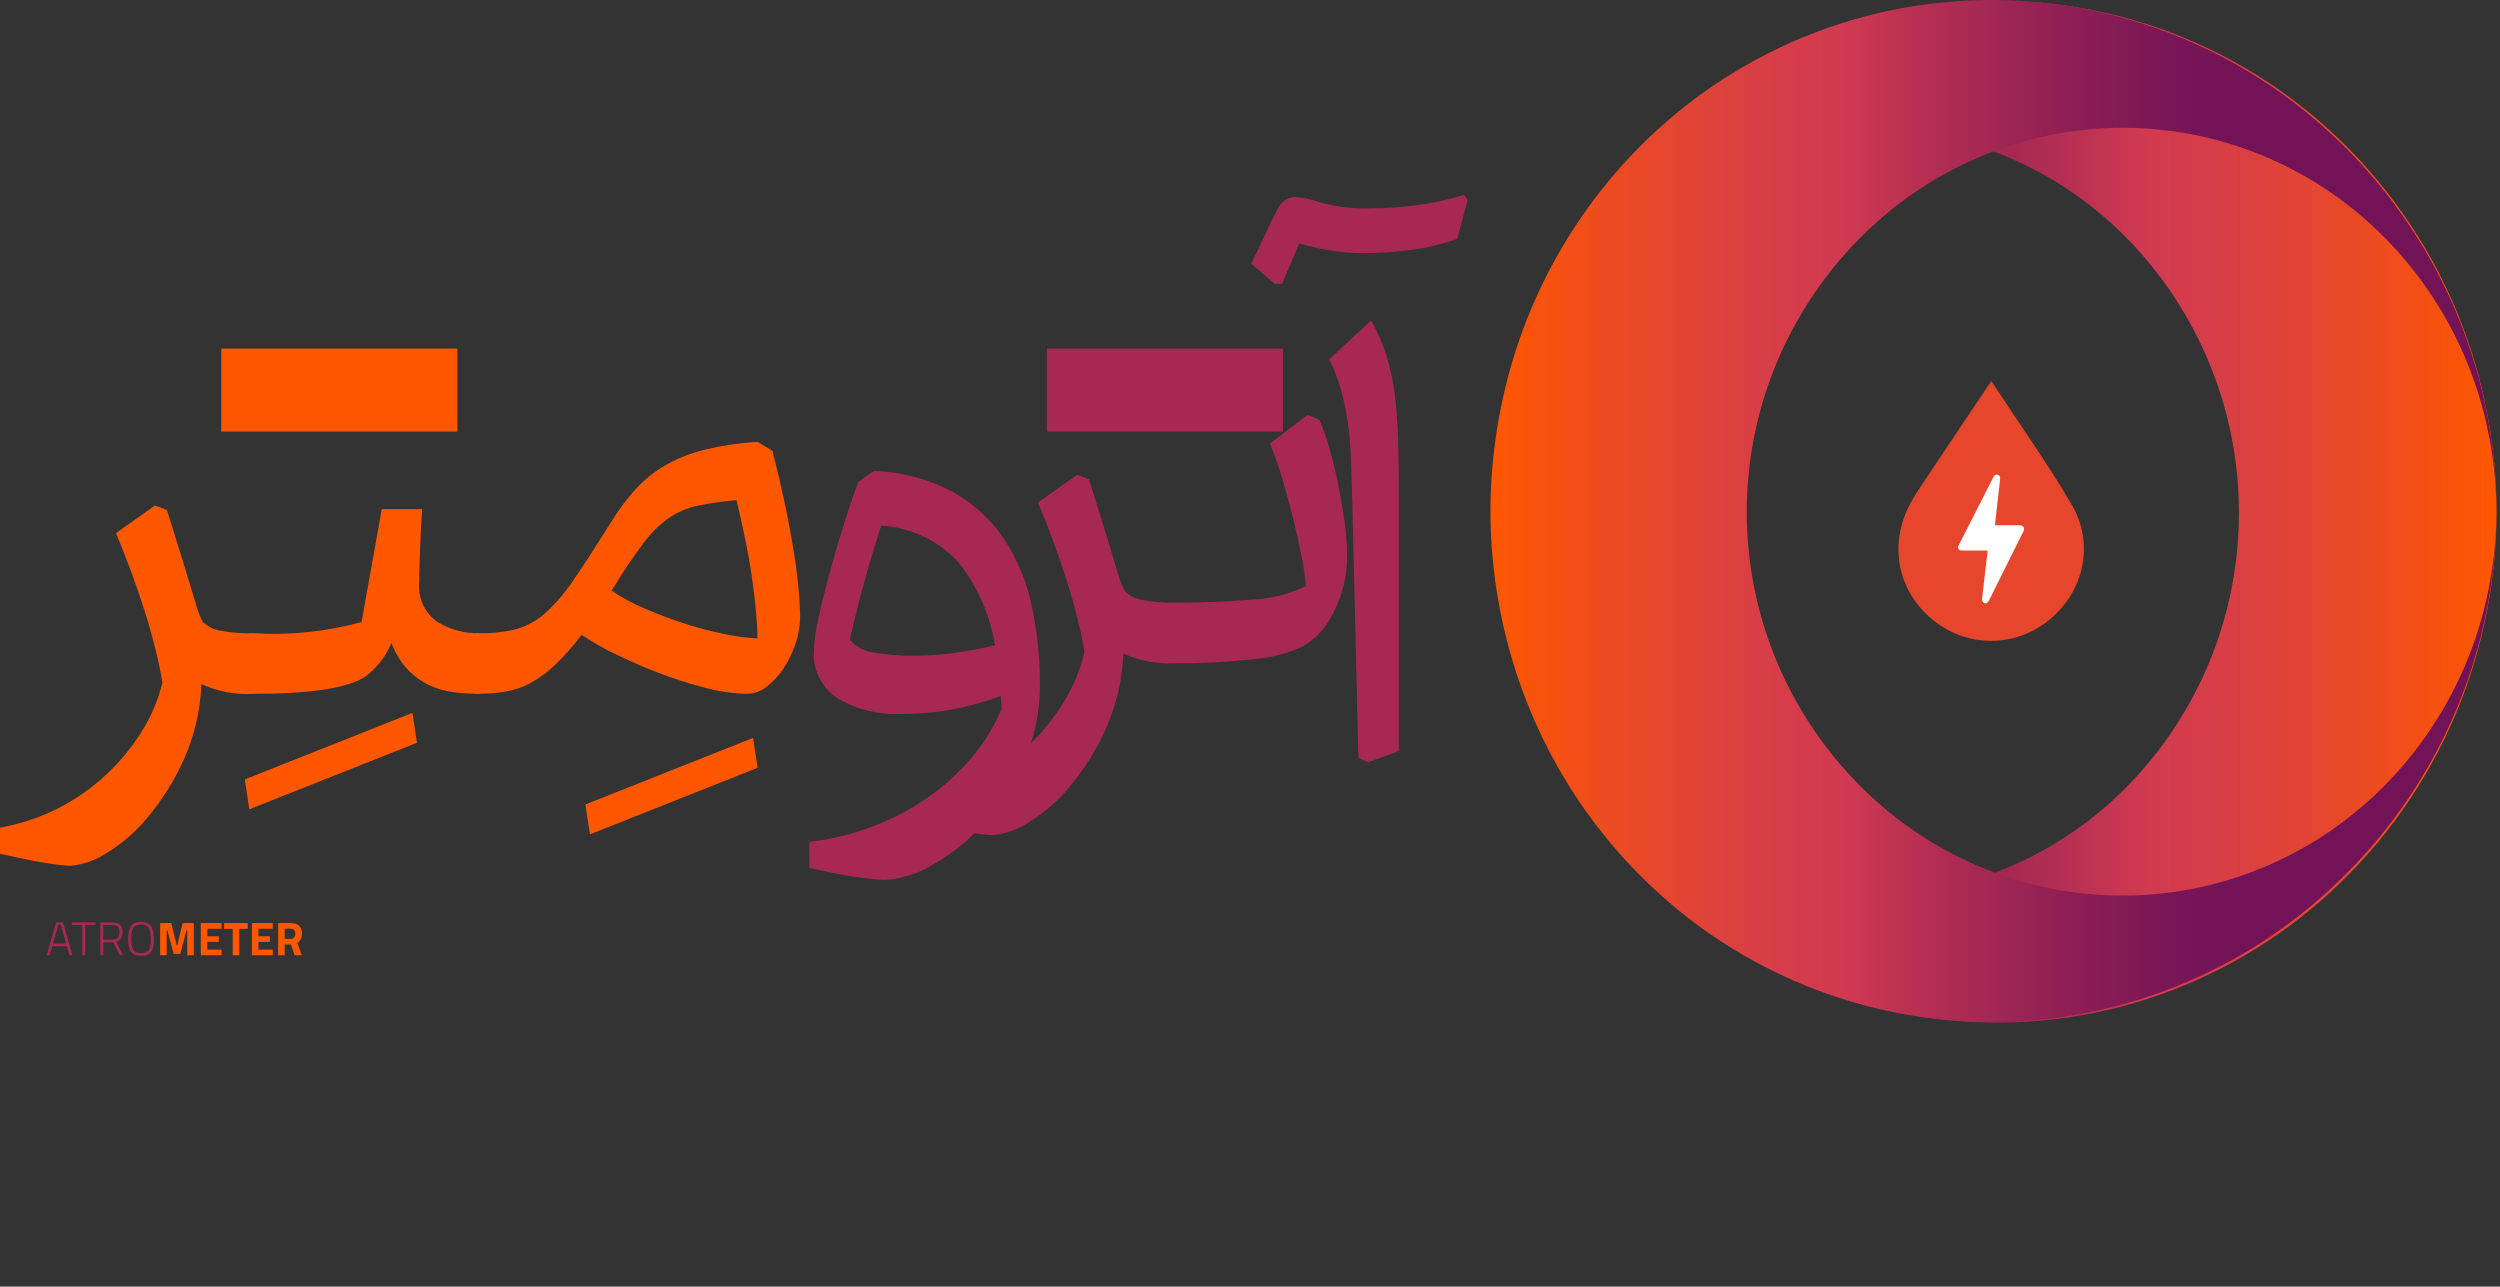 <svg width="581" height="299" viewBox="0 0 581 299" fill="none" xmlns="http://www.w3.org/2000/svg">
<rect x="0" y="0" width="581" height="299" fill="#333333" stroke="none"/>
<path d="M347.4 118.981C347.445 132.349 350.37 145.694 355.975 157.689C361.559 169.706 369.802 180.329 379.751 188.584C389.655 196.861 401.31 202.66 413.253 205.669C425.219 208.724 437.428 208.967 448.839 206.931C460.272 204.828 470.753 200.513 479.749 194.67C488.79 188.85 496.345 181.48 502.372 173.402C514.47 157.091 520.32 138.125 520.342 118.981C520.254 99.838 514.315 80.938 502.261 64.671C496.235 56.593 488.679 49.268 479.683 43.447C470.687 37.627 460.25 33.289 448.839 31.187C437.45 29.128 425.241 29.35 413.298 32.382C401.355 35.392 389.7 41.146 379.795 49.423C369.846 57.656 361.604 68.279 355.998 80.274C350.37 92.269 347.445 105.614 347.4 118.981ZM347.4 118.981C347.378 92.269 356.419 65.512 373.945 43.713C382.698 32.847 393.555 23.22 406.274 15.828C418.948 8.414 433.484 3.257 448.861 1.177C464.194 -0.881 480.502 0.159 496.146 4.762C511.789 9.321 526.746 17.399 539.376 28.465C552.05 39.486 562.442 53.429 569.488 69.031C576.557 84.634 580.191 101.874 580.213 118.981C580.191 136.089 576.49 153.329 569.4 168.909C562.331 184.512 551.939 198.41 539.265 209.41C526.635 220.453 511.701 228.487 496.079 233.068C480.458 237.671 464.194 238.711 448.861 236.653C433.528 234.573 418.992 229.438 406.318 222.047C393.622 214.677 382.742 205.072 373.99 194.205C356.419 172.45 347.378 145.672 347.4 118.981Z" fill="url(#paint0_linear)"/>
<path d="M580.166 118.827C580.189 145.672 570.949 172.562 553.223 194.272C544.359 205.094 533.413 214.633 520.695 221.981C507.998 229.328 493.485 234.418 478.174 236.499C462.885 238.557 446.666 237.539 431.044 233.024C415.445 228.509 400.467 220.586 387.748 209.587C375.007 198.632 364.482 184.734 357.348 169.065C350.168 153.418 346.402 136.067 346.379 118.827C346.402 101.587 350.102 84.214 357.259 68.567C364.394 52.876 374.896 38.955 387.637 27.978C400.356 16.979 415.357 8.99 430.978 4.497C446.621 -0.04 462.863 -1.036 478.174 1.022C493.507 3.125 508.043 8.237 520.739 15.607C533.48 22.954 544.426 32.537 553.267 43.359C570.971 65.092 580.211 91.982 580.166 118.827ZM580.166 118.827C580.122 105.393 577.153 91.982 571.481 79.965C565.83 67.925 557.499 57.302 547.484 49.114C537.49 40.881 525.791 35.171 513.826 32.205C501.839 29.218 489.607 28.996 478.174 31.055C466.718 33.157 456.194 37.472 447.131 43.293C438.046 49.114 430.402 56.417 424.286 64.495C412.055 80.761 406.006 99.683 405.94 118.849C405.962 138.015 411.922 157.003 424.175 173.314C430.313 181.392 437.958 188.74 447.064 194.56C456.149 200.403 466.696 204.696 478.174 206.799C489.63 208.835 501.883 208.613 513.87 205.604C525.835 202.616 537.535 196.884 547.528 188.629C557.543 180.418 565.852 169.773 571.503 157.734C577.175 145.672 580.144 132.261 580.166 118.827Z" fill="url(#paint1_linear)"/>
<path d="M462.775 88.55C457.013 97.182 451.895 104.795 446.799 112.43C445.779 113.957 444.76 115.506 443.896 117.122C438.911 126.55 440.949 137.195 449.015 143.923C456.991 150.584 468.336 150.606 476.335 143.989C484.334 137.35 486.816 126.417 481.453 117.255C475.892 107.76 469.488 98.775 462.775 88.55Z" fill="#E6462C"/>
<path d="M461.224 140.205C460.692 139.962 460.581 139.541 460.647 139.01C460.98 136.155 461.312 133.278 461.644 130.423C461.733 129.67 461.822 128.918 461.91 128.166C461.91 128.099 461.91 128.033 461.91 127.944C461.8 127.944 461.689 127.944 461.578 127.944C459.695 127.944 457.811 127.944 455.928 127.944C455.329 127.944 454.997 127.612 455.064 127.103C455.086 126.97 455.152 126.838 455.197 126.727C457.878 121.438 460.581 116.17 463.262 110.881C463.528 110.372 463.927 110.173 464.37 110.372C464.702 110.527 464.857 110.77 464.835 111.147C464.769 111.788 464.702 112.43 464.636 113.072C464.414 115.086 464.171 117.122 463.949 119.136C463.838 120.11 463.727 121.061 463.617 122.079C463.75 122.079 463.86 122.079 463.971 122.079C465.766 122.079 467.561 122.079 469.356 122.079C470.242 122.079 470.619 122.699 470.242 123.496C467.561 128.874 464.88 134.252 462.198 139.63C462.088 139.873 461.822 140.05 461.622 140.249C461.512 140.205 461.379 140.205 461.224 140.205Z" fill="white"/>
<path d="M10.849 222.004L13.049 214.359H14.644L16.833 222.004H16.162L15.546 219.892H12.136L11.531 222.004H10.849ZM13.544 214.953L12.301 219.287H15.381L14.138 214.953H13.544ZM16.711 214.975V214.359H22.211V214.975H19.813V222.004H19.131V214.975H16.711ZM23.997 218.99V222.004H23.315V214.359H26.12C26.92 214.359 27.514 214.543 27.902 214.909C28.298 215.269 28.496 215.841 28.496 216.625C28.496 217.85 28.005 218.594 27.022 218.858L28.595 222.004H27.836L26.329 218.99H23.997ZM27.792 216.636C27.792 216.064 27.657 215.643 27.385 215.371C27.114 215.1 26.692 214.964 26.12 214.964H23.997V218.385H26.12C27.235 218.385 27.792 217.802 27.792 216.636ZM30.49 218.22C30.49 219.386 30.644 220.226 30.952 220.739C31.26 221.245 31.865 221.498 32.767 221.498C33.676 221.498 34.285 221.249 34.593 220.75C34.901 220.252 35.055 219.419 35.055 218.253C35.055 217.08 34.894 216.222 34.571 215.679C34.248 215.137 33.647 214.865 32.767 214.865C31.858 214.865 31.245 215.159 30.93 215.745C30.761 216.046 30.644 216.391 30.578 216.779C30.519 217.168 30.49 217.648 30.49 218.22ZM35.759 218.242C35.759 219.606 35.543 220.593 35.11 221.201C34.685 221.81 33.904 222.114 32.767 222.114C31.638 222.114 30.857 221.803 30.424 221.179C29.999 220.556 29.786 219.573 29.786 218.231C29.786 216.882 30.002 215.881 30.435 215.228C30.868 214.576 31.645 214.249 32.767 214.249C33.889 214.249 34.666 214.576 35.099 215.228C35.539 215.874 35.759 216.878 35.759 218.242Z" fill="#A72953"/>
<path d="M37.223 222.004V214.524H39.808L41.128 219.98L42.448 214.524H45.033V222.004H43.515V216.218H43.35L41.887 221.674H40.369L38.906 216.218H38.741V222.004H37.223ZM46.666 222.004V214.524H51.506V215.844H48.184V217.593H50.846V218.891H48.184V220.684H51.506V222.004H46.666ZM52.085 215.866V214.524H57.585V215.866H55.605V222.004H54.087V215.866H52.085ZM58.546 222.004V214.524H63.386V215.844H60.064V217.593H62.726V218.891H60.064V220.684H63.386V222.004H58.546ZM66.155 219.496V222.004H64.637V214.524H67.541C69.301 214.524 70.181 215.346 70.181 216.988C70.181 217.964 69.815 218.682 69.081 219.144L70.148 222.004H68.487L67.618 219.496H66.155ZM67.563 218.198C67.923 218.198 68.19 218.088 68.366 217.868C68.542 217.648 68.63 217.359 68.63 216.999C68.63 216.64 68.535 216.354 68.344 216.141C68.161 215.929 67.893 215.822 67.541 215.822H66.155V218.198H67.563Z" fill="#FF5700"/>
<path d="M46.809 158.98C46.577 165.102 45.159 171.121 42.634 176.704C40.468 181.491 37.66 185.962 34.285 189.993C31.56 193.295 28.297 196.114 24.633 198.332C22.161 199.969 19.315 200.956 16.359 201.2C14.694 201.126 13.037 200.951 11.394 200.675C9.019 200.328 5.221 199.576 0 198.419V192.336C9.138 190.739 17.622 186.547 24.439 180.262C27.688 177.261 30.524 173.845 32.874 170.1C35.115 166.571 36.76 162.699 37.744 158.637C37.396 156.433 36.875 153.914 36.18 151.079C35.485 148.245 34.644 145.263 33.656 142.133C32.672 139.006 31.599 135.878 30.438 132.749C29.276 129.619 28.117 126.667 26.958 123.893L36.006 117.48L38.786 118.521C39.597 121.185 40.439 123.878 41.31 126.6C42.182 129.322 42.965 131.87 43.66 134.245C44.355 136.622 44.992 138.735 45.572 140.583C45.959 141.964 46.483 143.302 47.136 144.579C48.281 145.619 49.698 146.313 51.223 146.579C53.775 147.049 56.37 147.253 58.964 147.187V161.257C54.786 161.507 50.611 160.725 46.809 158.98Z" fill="#FF5700"/>
<path d="M95.86 165.671L96.902 172.617L57.942 188.08L56.895 181.13L95.86 165.671Z" fill="#FF5700"/>
<path d="M111.337 161.241C109.419 161.237 107.503 161.121 105.599 160.894C103.644 160.667 101.736 160.141 99.943 159.332C98.06 158.459 96.351 157.252 94.9 155.77C93.174 153.946 91.842 151.787 90.986 149.427C89.692 152.529 87.591 155.228 84.9 157.245C80.84 159.909 72.201 161.241 58.984 161.241C58.35 161.235 57.731 161.042 57.205 160.688C56.679 160.333 56.269 159.831 56.026 159.245C55.284 157.7 54.926 155.999 54.984 154.286C54.916 152.52 55.274 150.763 56.026 149.163C56.269 148.577 56.679 148.075 57.205 147.72C57.731 147.365 58.35 147.173 58.984 147.167C67.42 147.673 75.882 146.792 84.031 144.559L88.727 118.328H98.118C97.887 121.454 97.742 124.031 97.684 126.059C97.626 128.087 97.568 129.708 97.51 130.923C97.452 132.138 97.423 133.038 97.423 133.617V135.179C97.225 136.981 97.516 138.802 98.266 140.453C99.015 142.104 100.196 143.522 101.685 144.559C104.593 146.317 107.938 147.221 111.337 147.167V161.241Z" fill="#FF5700"/>
<path d="M175.016 171.493L176.059 178.439L137.099 193.902L136.056 186.952L175.016 171.493Z" fill="#FF5700"/>
<path d="M173.777 161.241C170.455 161.185 167.153 160.719 163.947 159.852C160.257 158.913 156.628 157.753 153.078 156.377C149.492 155 146.1 153.523 142.9 151.947C140.211 150.672 137.624 149.191 135.164 147.517C133.3 150.023 131.234 152.373 128.987 154.542C127.297 156.175 125.396 157.576 123.336 158.708C121.539 159.674 119.601 160.349 117.593 160.708C115.526 161.063 113.431 161.237 111.333 161.228C110.699 161.222 110.08 161.03 109.554 160.675C109.028 160.32 108.618 159.818 108.375 159.232C107.633 157.688 107.275 155.986 107.333 154.274C107.265 152.507 107.623 150.75 108.375 149.15C108.618 148.564 109.028 148.062 109.554 147.707C110.08 147.352 110.699 147.16 111.333 147.154C114.259 147.217 117.18 146.896 120.022 146.199C122.474 145.493 124.736 144.246 126.641 142.55C129.161 140.259 131.385 137.661 133.261 134.819C135.578 131.461 138.474 127.002 141.949 121.443C143.636 118.655 145.588 116.037 147.778 113.625C149.8 111.429 152.145 109.555 154.733 108.067C157.57 106.471 160.613 105.272 163.777 104.505C167.804 103.545 171.907 102.934 176.04 102.678L179.519 104.765C181.726 113.451 183.349 121.123 184.389 127.782C185.265 132.748 185.788 137.77 185.952 142.811C185.964 145.173 185.582 147.52 184.823 149.757C184.121 151.856 183.127 153.845 181.869 155.666C180.807 157.24 179.483 158.621 177.955 159.749C176.754 160.673 175.292 161.195 173.777 161.241ZM142.466 136.745C142.234 136.982 142.119 137.155 142.119 137.265C144.559 138.901 147.151 140.299 149.859 141.439C152.816 142.712 155.802 143.84 158.816 144.823C161.785 145.798 164.804 146.61 167.86 147.257C170.551 147.851 173.285 148.229 176.036 148.385C176.036 146.65 175.92 144.537 175.688 142.046C175.456 139.556 175.138 136.892 174.732 134.055C174.324 131.214 173.801 128.261 173.164 125.195C172.527 122.129 171.862 119.144 171.17 116.24C168.103 116.493 165.054 116.928 162.039 117.542C159.707 118.045 157.492 118.989 155.515 120.323C153.25 121.939 151.254 123.903 149.603 126.141C147.047 129.553 144.667 133.092 142.47 136.745H142.466Z" fill="#FF5700"/>
<path d="M188.095 195.638C193.032 195.072 197.88 193.906 202.534 192.167C207.048 190.489 211.341 188.269 215.318 185.556C219.159 182.924 222.637 179.8 225.661 176.262C228.63 172.801 231.036 168.897 232.794 164.692C232.799 164.199 232.77 163.706 232.707 163.217C232.642 162.726 232.613 162.232 232.62 161.737C229.107 163.023 225.502 164.04 221.834 164.779C217.766 165.564 213.629 165.942 209.485 165.907C204.277 166.18 199.104 164.91 194.615 162.258C192.838 161.1 191.396 159.495 190.435 157.605C189.474 155.715 189.026 153.606 189.138 151.489C189.236 148.765 189.614 146.058 190.267 143.411C191.02 139.998 191.919 136.379 192.965 132.555C194.01 128.732 195.113 124.996 196.274 121.349C197.433 117.701 198.477 114.603 199.406 112.055L203.06 109.448C209.534 109.654 215.872 111.351 221.582 114.406C226.329 117.08 230.38 120.829 233.41 125.353C236.463 130.039 238.615 135.252 239.757 140.725C241.054 146.719 241.696 152.836 241.672 158.969C241.745 165.348 240.408 171.664 237.758 177.469C235.367 182.759 232.138 187.628 228.193 191.89C224.779 195.606 220.784 198.744 216.365 201.184C213.117 203.13 209.447 204.264 205.666 204.49C204.739 204.49 202.884 204.316 200.101 203.969C197.318 203.622 193.319 202.87 188.103 201.713L188.095 195.638ZM212.273 152.382C215.766 152.389 219.254 152.128 222.707 151.601C226.072 151.08 228.913 150.529 231.23 149.948C230.122 142.973 227.25 136.396 222.885 130.84C218.231 125.684 211.732 122.567 204.793 122.163C204.446 123.204 203.894 124.941 203.138 127.373C202.382 129.806 201.628 132.412 200.875 135.192C200.122 137.971 199.433 140.635 198.806 143.183C198.18 145.732 197.746 147.584 197.503 148.741C199.007 150.372 201.04 151.419 203.242 151.696C206.219 152.189 209.234 152.419 212.252 152.382H212.273Z" fill="#A72953"/>
<path d="M261.071 151.869C260.84 157.991 259.424 164.009 256.901 169.593C254.732 174.379 251.923 178.849 248.552 182.882C245.825 186.183 242.56 189.002 238.896 191.221C236.424 192.858 233.577 193.843 230.621 194.085C229.012 194.004 227.412 193.801 225.834 193.477C223.575 193.072 220.416 192.407 216.356 191.481V185.399C220.522 184.55 224.538 183.087 228.271 181.056C232.13 178.989 235.697 176.42 238.879 173.415C242.071 170.403 244.853 166.985 247.154 163.25C249.412 159.635 251.057 155.672 252.023 151.522C251.676 149.318 251.154 146.8 250.459 143.968C249.764 141.136 248.924 138.153 247.94 135.018C246.952 131.894 245.879 128.767 244.721 125.638C243.563 122.508 242.403 119.555 241.241 116.778L250.286 110.353L253.07 111.394C253.878 114.058 254.718 116.751 255.589 119.472C256.461 122.194 257.244 124.742 257.939 127.117C258.634 129.489 259.272 131.602 259.851 133.456C260.239 134.837 260.764 136.176 261.419 137.452C262.564 138.492 263.982 139.186 265.506 139.452C268.059 139.922 270.653 140.126 273.247 140.059V154.109C269.066 154.373 264.884 153.604 261.071 151.869Z" fill="#A72953"/>
<path d="M273.226 154.13C272.591 154.124 271.973 153.932 271.448 153.577C270.922 153.222 270.513 152.72 270.272 152.134C269.526 150.59 269.167 148.889 269.225 147.175C269.157 145.408 269.516 143.651 270.272 142.051C270.513 141.466 270.922 140.964 271.448 140.609C271.973 140.254 272.591 140.061 273.226 140.056C279.489 140.056 285.345 139.824 290.792 139.361C295.191 139.171 299.507 138.107 303.49 136.233C303.303 133.986 302.984 131.752 302.534 129.543C302.013 126.824 301.375 123.931 300.622 120.865C299.869 117.799 299.028 114.701 298.099 111.572C297.257 108.686 296.27 105.845 295.141 103.059L303.829 96.448L306.609 97.493C307.533 99.67 308.318 101.903 308.959 104.179C309.712 106.788 310.378 109.51 310.957 112.345C311.537 115.179 312.029 118.046 312.434 120.944C312.818 123.533 313.022 126.145 313.047 128.762C313.15 133.535 312.043 138.256 309.828 142.485C308.298 145.78 305.773 148.514 302.608 150.304C299.066 151.912 295.268 152.882 291.388 153.171C285.359 153.857 279.294 154.177 273.226 154.13Z" fill="#A72953"/>
<path d="M317.076 58.831C314.278 58.849 311.484 58.617 308.727 58.137C306.44 57.737 304.177 57.216 301.946 56.575L297.945 65.955H296.204L290.825 61.265C292.337 58.136 293.554 55.558 294.478 53.534C295.402 51.509 296.186 49.916 296.828 48.757C297.269 47.833 297.924 47.029 298.74 46.41C299.449 45.987 300.264 45.776 301.09 45.802C303.115 45.934 305.109 46.373 307.002 47.104C310.855 48.136 314.844 48.576 318.83 48.41C322.261 48.39 325.688 48.158 329.09 47.715C332.867 47.239 336.593 46.424 340.224 45.281L341.092 46.496L338.656 55.533C335.018 56.791 331.259 57.664 327.44 58.137C324.002 58.578 320.541 58.81 317.076 58.831ZM315.686 176.096L314.296 117.377C314.174 113.206 314.058 109.529 313.948 106.344C313.854 103.439 313.591 100.541 313.162 97.666C312.788 95.206 312.265 92.77 311.598 90.373C310.917 88.005 310.014 85.707 308.901 83.509L318.644 74.476C320.116 77.065 321.312 79.802 322.21 82.641C323.102 85.534 323.741 88.498 324.122 91.501C324.527 94.63 324.788 97.988 324.903 101.575C325.019 105.162 325.077 109.1 325.077 113.389V174.547L317.949 177.154L315.686 176.096Z" fill="#A72953"/>
<path d="M106.289 81.017H51.429V100.298H106.289V81.017Z" fill="#FF5700"/>
<path d="M298.149 81.017H243.29V100.298H298.149V81.017Z" fill="#A72953"/>
<defs>
<linearGradient id="paint0_linear" x1="317.484" y1="118.888" x2="580.182" y2="118.888" gradientUnits="userSpaceOnUse">
<stop offset="0.341" stop-color="#701356"/>
<stop offset="0.4" stop-color="#781656"/>
<stop offset="0.492" stop-color="#8D1F54"/>
<stop offset="0.603" stop-color="#B02D53"/>
<stop offset="0.691" stop-color="#D13A51"/>
<stop offset="0.757" stop-color="#D73E46"/>
<stop offset="0.874" stop-color="#E94927"/>
<stop offset="1" stop-color="#FF5700"/>
</linearGradient>
<linearGradient id="paint1_linear" x1="609.956" y1="118.737" x2="346.365" y2="118.737" gradientUnits="userSpaceOnUse">
<stop offset="0.341" stop-color="#711356"/>
<stop offset="0.401" stop-color="#791656"/>
<stop offset="0.493" stop-color="#8E1F54"/>
<stop offset="0.605" stop-color="#B12D53"/>
<stop offset="0.691" stop-color="#D13A51"/>
<stop offset="0.757" stop-color="#D73E46"/>
<stop offset="0.874" stop-color="#E94927"/>
<stop offset="1" stop-color="#FF5700"/>
</linearGradient>
</defs>
</svg>
